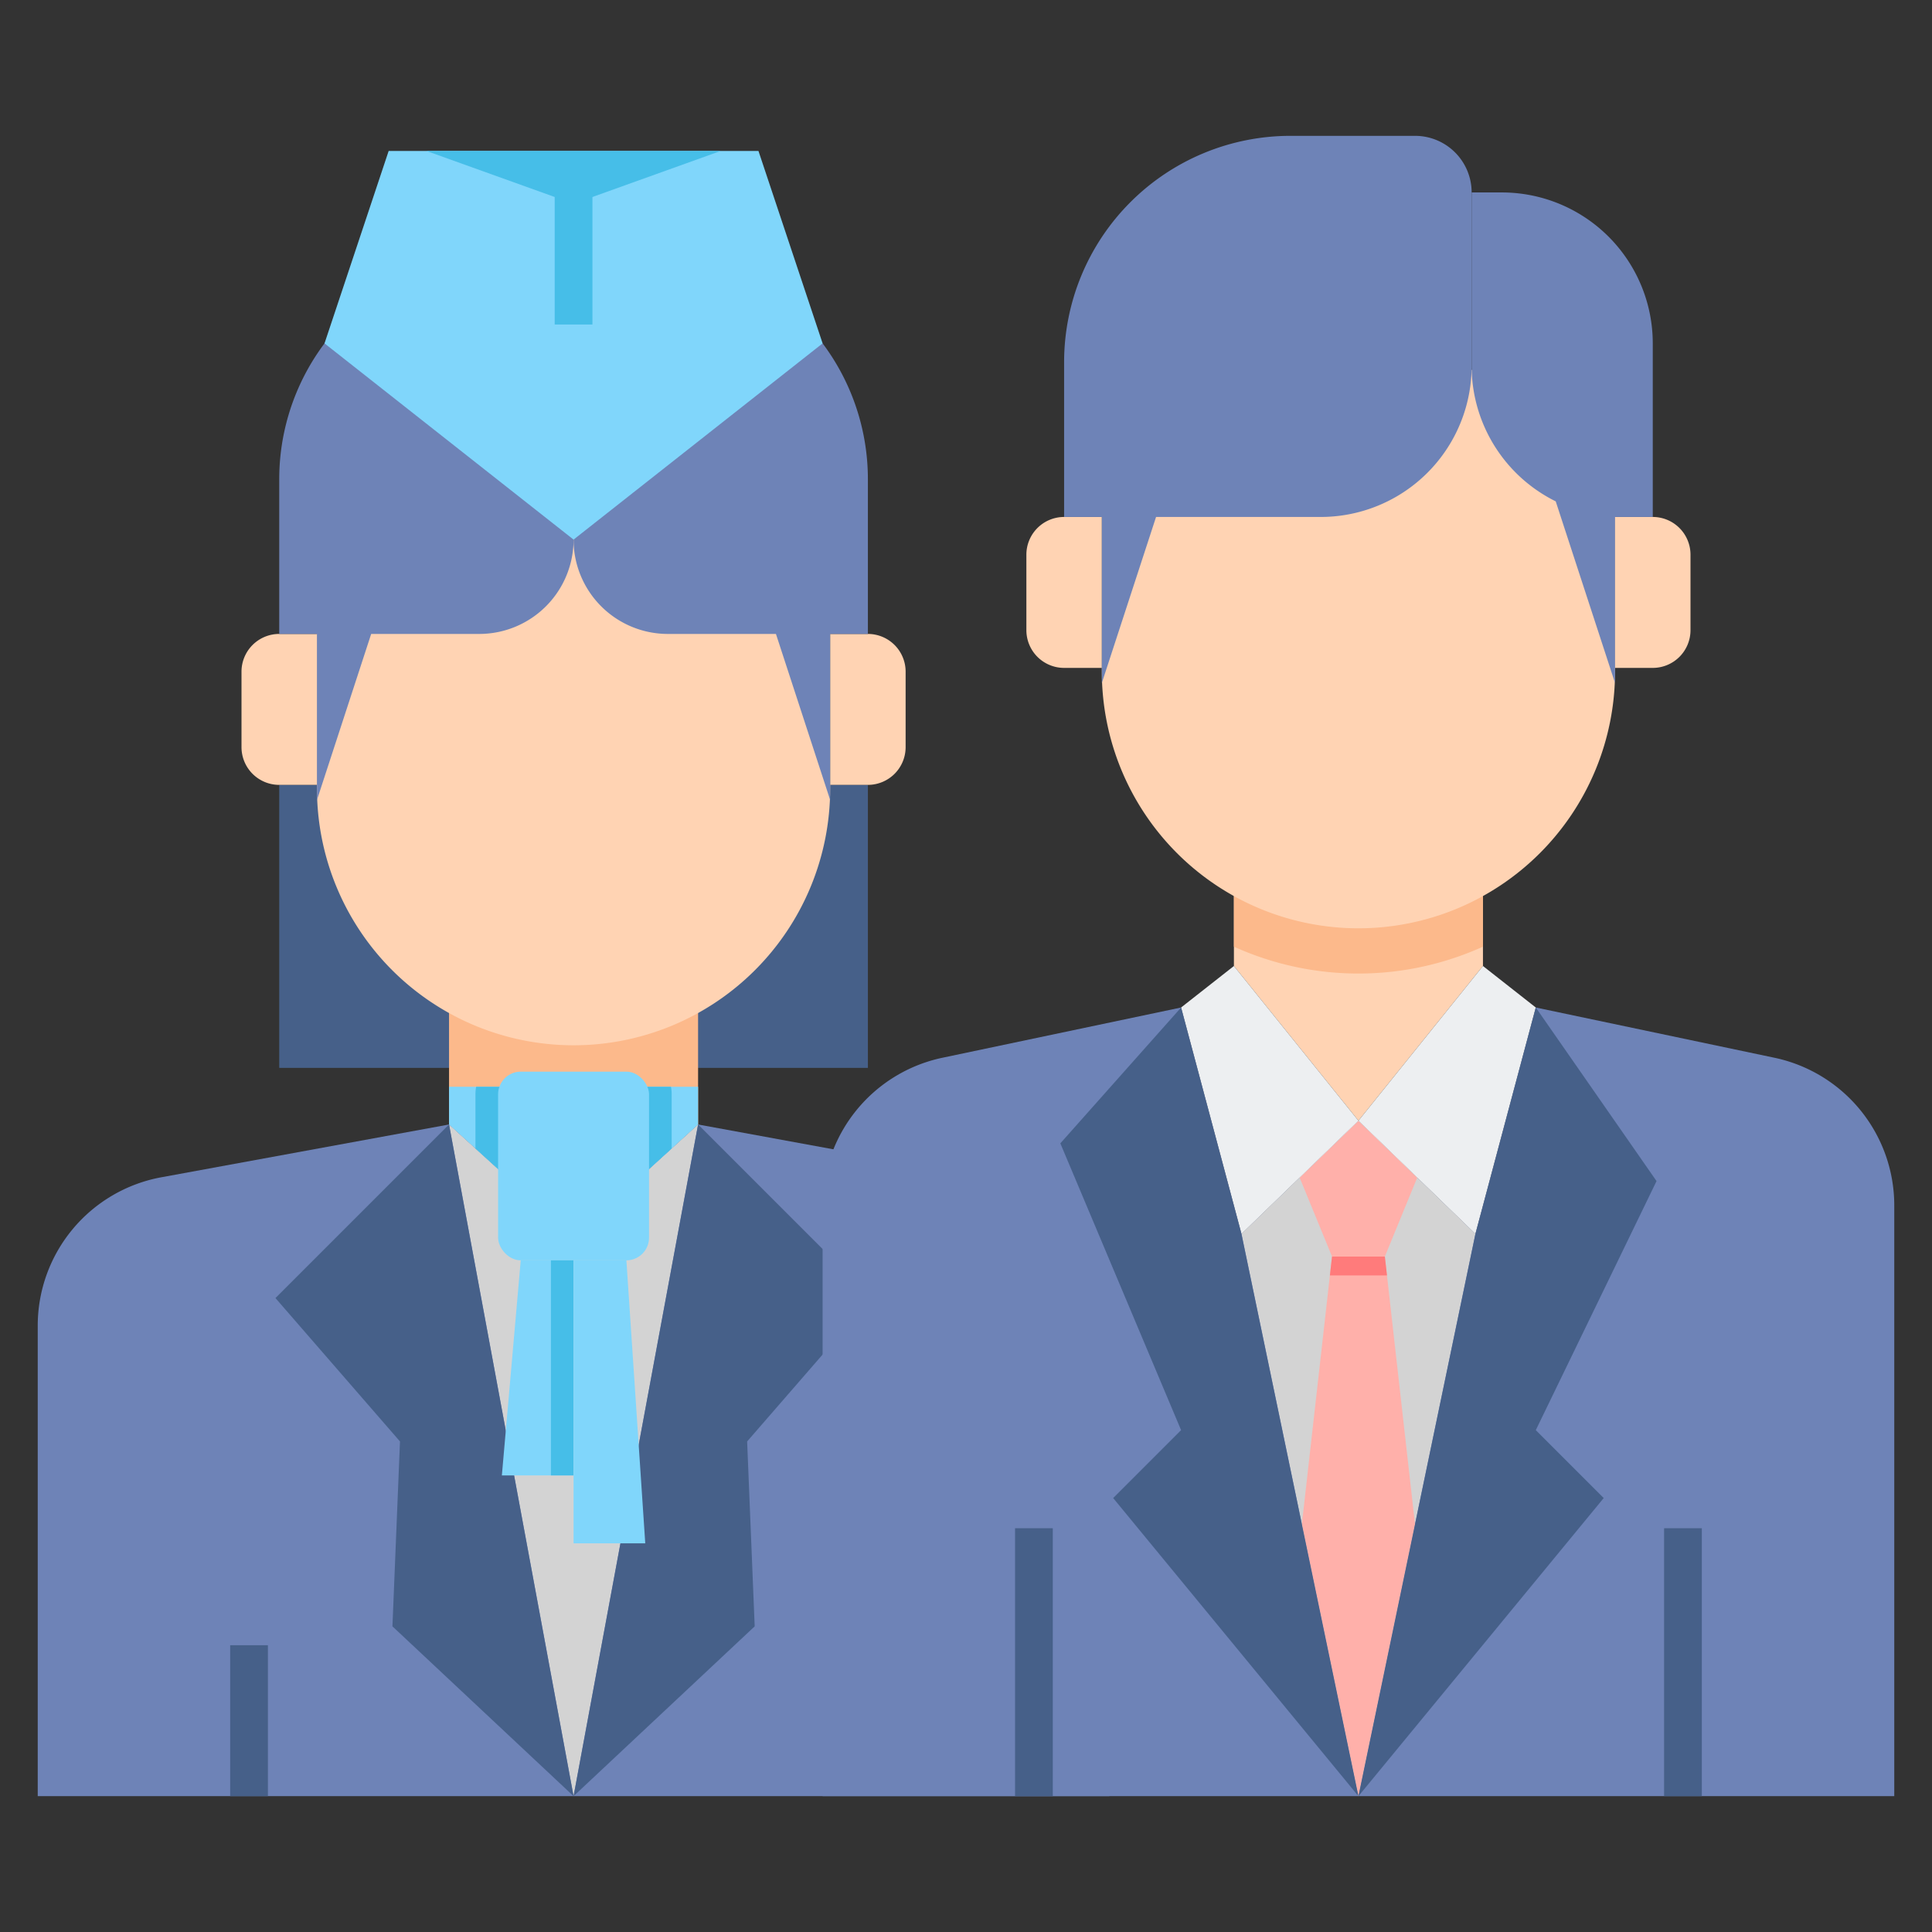 <svg height="512" viewBox="0 0 512 512" width="512" xmlns="http://www.w3.org/2000/svg"><rect x="0" y="0" width="512" height="512" fill="#333333" stroke="none"/><path d="m74 208h156v75h-156z" fill="#466089"/><path d="m185 268v30l-33 30-33-30v-30z" fill="#fcb98b"/><g fill="#ffd3b3"><path d="m84 129v80.01a68 68 0 0 0 136 0v-80.01z"/><path d="m230 208h-10v-40h10a10 10 0 0 1 10 10v20a10 10 0 0 1 -10 10z"/><path d="m74 208h10v-40h-10a10 10 0 0 0 -10 10v20a10 10 0 0 0 10 10z"/></g><path d="m185 298-33 30-33-30-76.219 13.985a40 40 0 0 0 -32.781 39.343v124.672h284v-124.672a40 40 0 0 0 -32.781-39.343z" fill="#6e83b7"/><path d="m61 436h10v40h-10z" fill="#466089" transform="matrix(-1 0 0 -1 132 912)"/><path d="m185 298-33 30-33-30 33 178z" fill="#d3d3d3"/><path d="m152 67h-18a60 60 0 0 0 -60 60v41h10v44l14.367-44h28.633a25 25 0 0 0 25-25z" fill="#6e83b7"/><path d="m152 67h18a60 60 0 0 1 60 60v41h-10v44l-14.367-44h-28.633a25 25 0 0 1 -25-25z" fill="#6e83b7"/><path d="m185 298 46 46-33 38 2 49-48 45z" fill="#466089"/><path d="m119 298-46 46 33 38-2 49 48 45z" fill="#466089"/><path d="m119 288h66v10l-33 30-33-30z" fill="#80d6fb"/><path d="m126 290v14.364l26 23.636 26-23.636v-14.364a11.986 11.986 0 0 0 -.181-2h-51.638a11.986 11.986 0 0 0 -.181 2z" fill="#46bee8"/><rect fill="#80d6fb" height="50" rx="6" width="40" x="132" y="284"/><path d="m152 334v57h-19l5-57z" fill="#80d6fb"/><path d="m146 334h6v57h-6z" fill="#46bee8"/><path d="m152 334v75h19l-5-75z" fill="#80d6fb"/><path d="m201 40h-98l-17 51 66 52 66-52z" fill="#80d6fb"/><path d="m113 40 39 14 39-14z" fill="#46bee8"/><path d="m147 49h10v37h-10z" fill="#46bee8"/><path d="m393 237v19l-33 41-33-41v-19z" fill="#ffd3b3"/><path d="m327 250.875a79.989 79.989 0 0 0 66 0v-13.875h-66z" fill="#fcb98b"/><path d="m292 98v80.01a68 68 0 0 0 136 0v-80.01z" fill="#ffd3b3"/><path d="m438 177h-10v-40h10a10 10 0 0 1 10 10v20a10 10 0 0 1 -10 10z" fill="#ffd3b3"/><path d="m282 177h10v-40h-10a10 10 0 0 0 -10 10v20a10 10 0 0 0 10 10z" fill="#ffd3b3"/><path d="m407 267-16 60-31-30-31 30-16-60-63.24 13.314a40 40 0 0 0 -31.76 39.142v156.544h284v-156.544a40 40 0 0 0 -31.76-39.142z" fill="#6e83b7"/><path d="m441 405h10v71h-10z" fill="#466089"/><path d="m269 405h10v71h-10z" fill="#466089" transform="matrix(-1 0 0 -1 548 881)"/><path d="m391 327-31-30-31 30 31 149z" fill="#d3d3d3"/><path d="m360 333h7l8.58-20.922-15.58-15.078-15.58 15.078 8.58 20.922z" fill="#ffb0aa"/><path d="m327 256-14 11 16 60 31-30z" fill="#edeff1"/><path d="m393 256 14 11-16 60-31-30z" fill="#edeff1"/><path d="m375 36h-33a60 60 0 0 0 -60 60v41h10v44l14.367-44h43.633a40 40 0 0 0 40-40v-46a15 15 0 0 0 -15-15z" fill="#6e83b7"/><path d="m398 51h-8v46a40 40 0 0 0 22.282 35.863l15.718 48.137v-44h10v-46a40 40 0 0 0 -40-40z" fill="#6e83b7"/><path d="m367 333 8 71-15 72-15-72 8-71z" fill="#ffb0aa"/><path d="m367.563 337.999-.563-4.999h-14l-.563 4.999z" fill="#ff7b7b"/><path d="m407 267 32 46-32 66 18 18-65 79 31-149z" fill="#466089"/><path d="m313 267-32 36 32 76-18 18 65 79-31-149z" fill="#466089"/></svg>